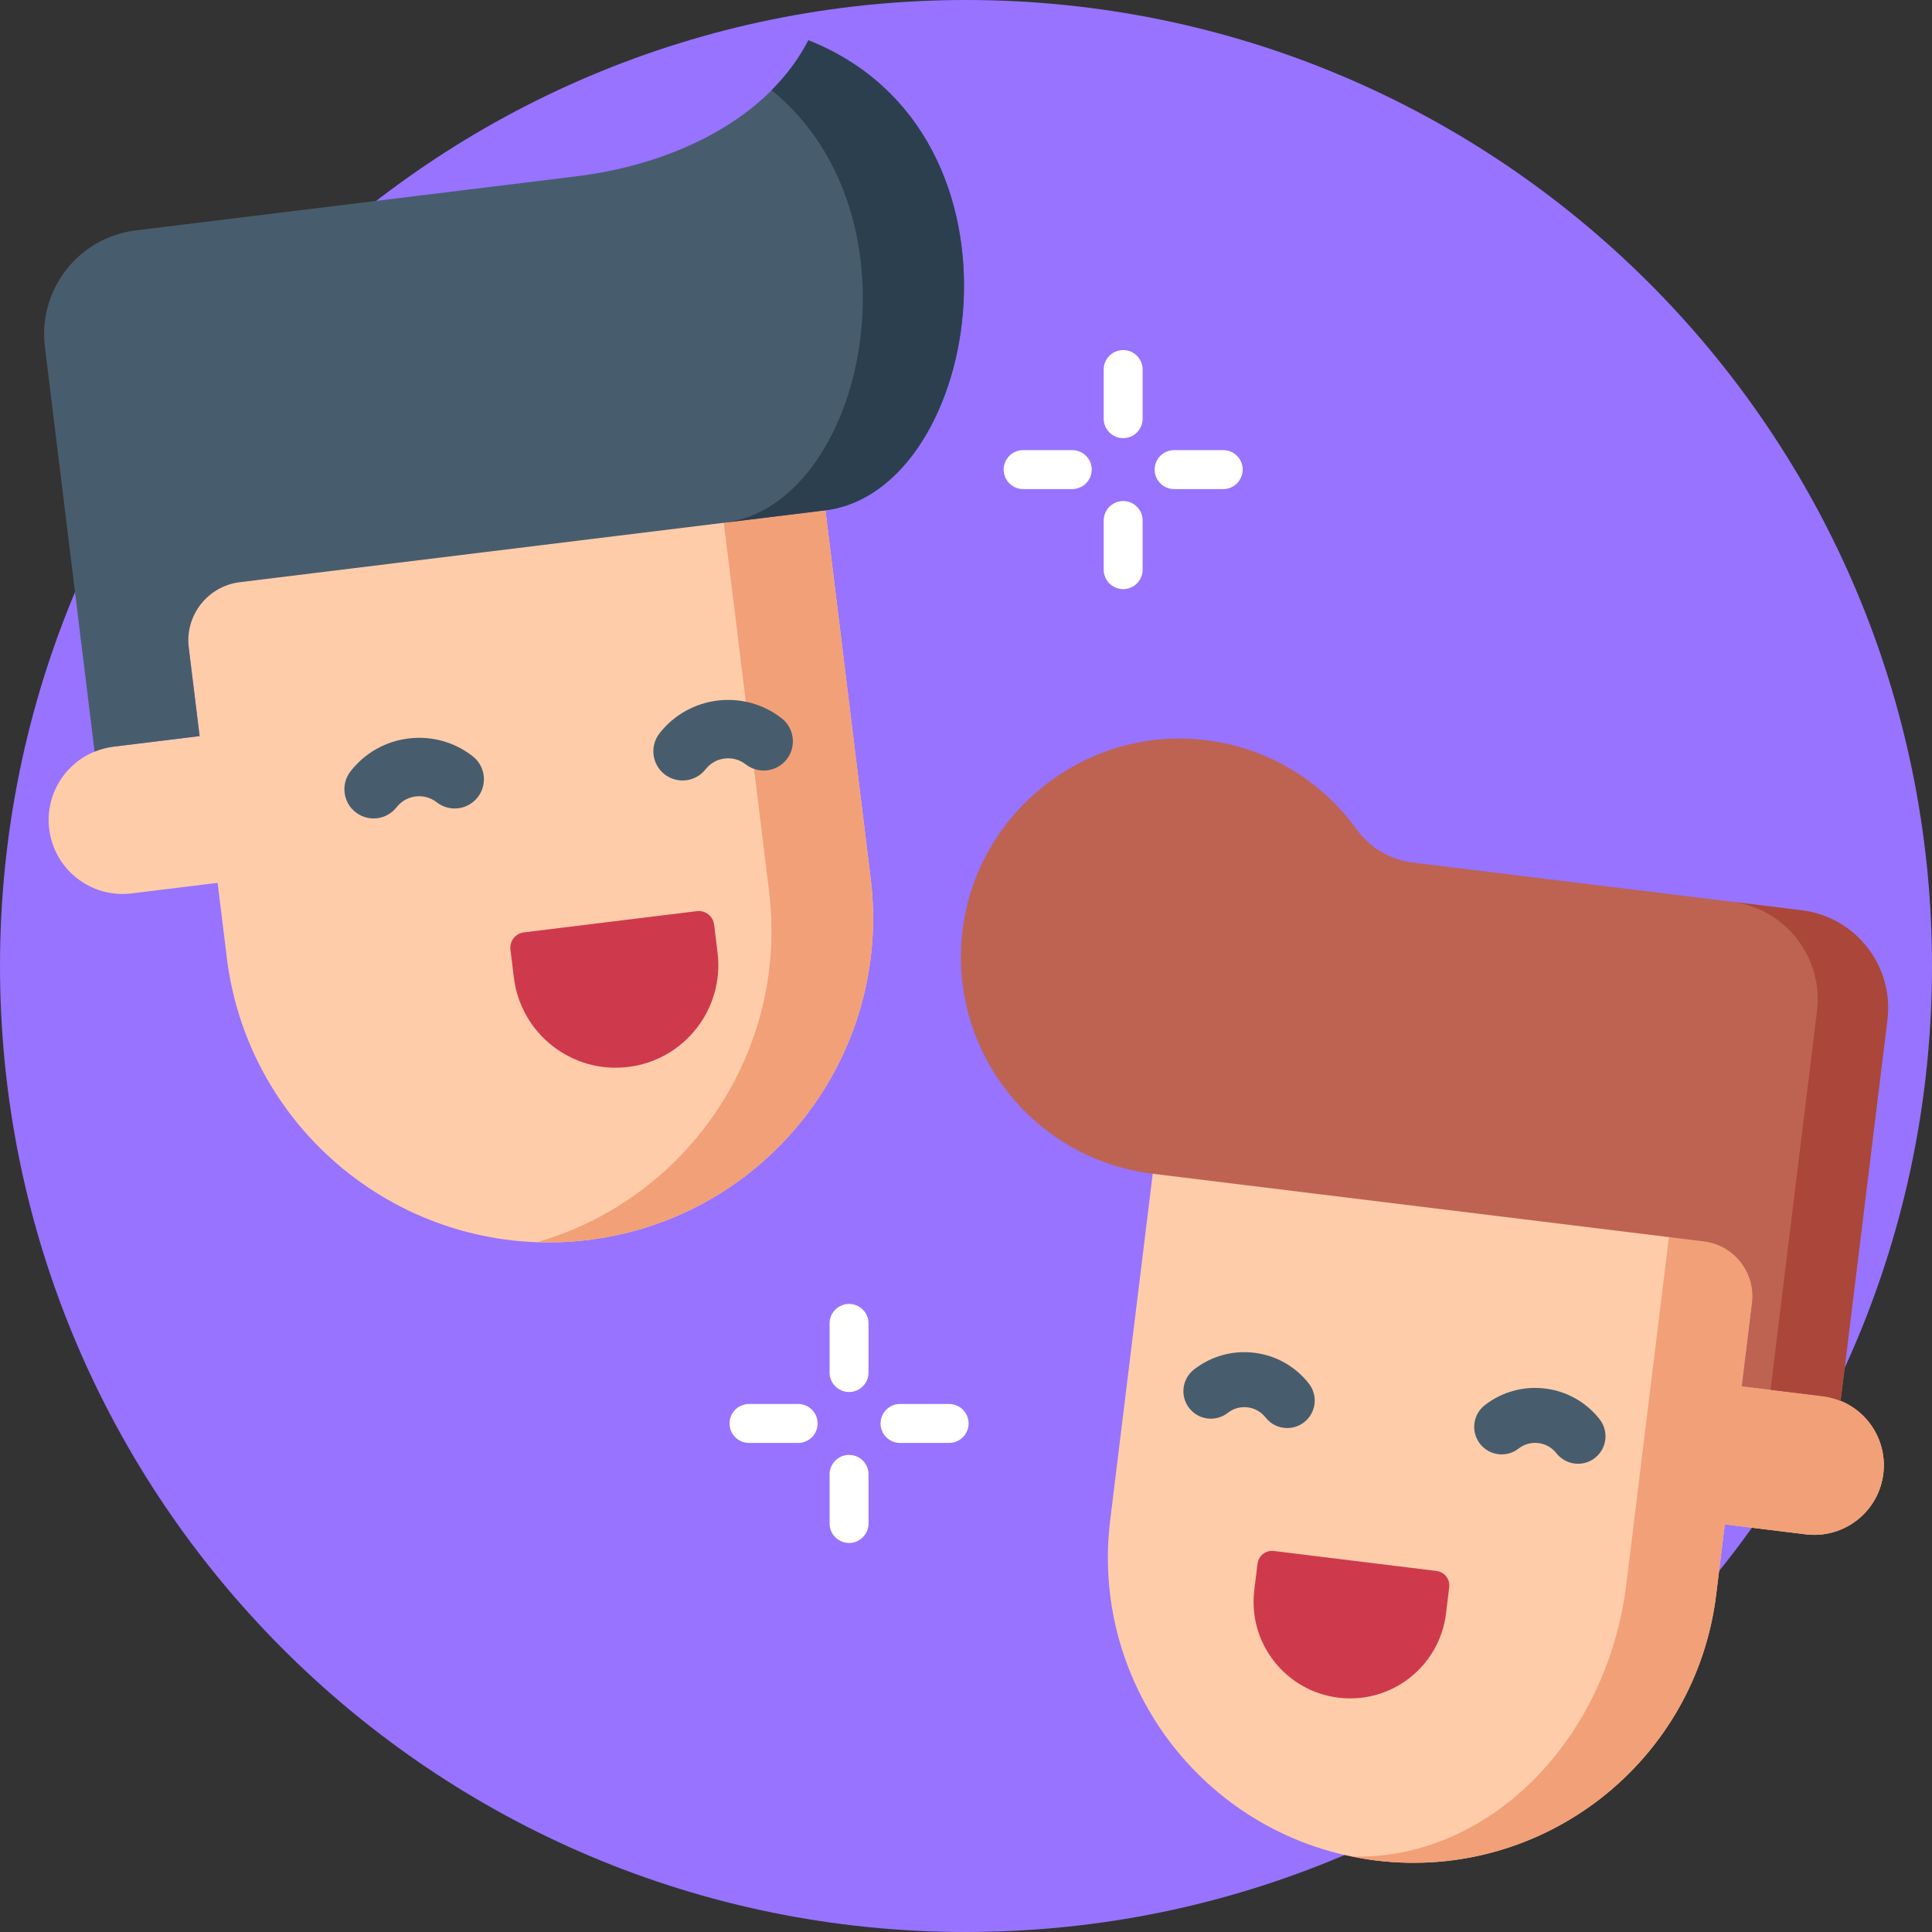 <svg width="56" height="56" viewBox="0 0 56 56" fill="none" xmlns="http://www.w3.org/2000/svg">
<rect x="0" y="0" width="56" height="56" fill="#333333" stroke="none"/>
<path d="M56 28C56 43.464 43.464 56 28 56C12.536 56 0 43.464 0 28C0 12.536 12.536 0 28 0C43.464 0 56 12.536 56 28Z" fill="#9773FF"/>
<path d="M32.556 12.7C32.244 12.7 31.991 12.447 31.991 12.135V10.712C31.991 10.4 32.244 10.147 32.556 10.147C32.868 10.147 33.12 10.4 33.12 10.712V12.135C33.12 12.447 32.868 12.7 32.556 12.7Z" fill="white"/>
<path d="M32.556 17.076C32.244 17.076 31.991 16.823 31.991 16.511V15.088C31.991 14.776 32.244 14.523 32.556 14.523C32.868 14.523 33.12 14.776 33.12 15.088V16.511C33.12 16.823 32.868 17.076 32.556 17.076Z" fill="white"/>
<path d="M35.456 14.176H34.032C33.721 14.176 33.468 13.923 33.468 13.611C33.468 13.3 33.721 13.047 34.032 13.047H35.456C35.768 13.047 36.02 13.3 36.02 13.611C36.02 13.923 35.768 14.176 35.456 14.176Z" fill="white"/>
<path d="M31.08 14.176H29.656C29.344 14.176 29.092 13.923 29.092 13.611C29.092 13.3 29.344 13.047 29.656 13.047H31.08C31.392 13.047 31.644 13.3 31.644 13.611C31.644 13.923 31.392 14.176 31.08 14.176Z" fill="white"/>
<path d="M24.611 40.348C24.299 40.348 24.046 40.095 24.046 39.783V38.359C24.046 38.048 24.299 37.795 24.611 37.795C24.923 37.795 25.175 38.048 25.175 38.359V39.783C25.175 40.095 24.923 40.348 24.611 40.348Z" fill="white"/>
<path d="M24.611 44.724C24.299 44.724 24.046 44.471 24.046 44.159V42.736C24.046 42.424 24.299 42.171 24.611 42.171C24.923 42.171 25.175 42.424 25.175 42.736V44.159C25.175 44.471 24.923 44.724 24.611 44.724Z" fill="white"/>
<path d="M27.511 41.824H26.087C25.776 41.824 25.523 41.571 25.523 41.259C25.523 40.948 25.776 40.695 26.087 40.695H27.511C27.823 40.695 28.075 40.948 28.075 41.259C28.075 41.571 27.823 41.824 27.511 41.824Z" fill="white"/>
<path d="M23.135 41.824H21.711C21.399 41.824 21.146 41.571 21.146 41.259C21.146 40.948 21.399 40.695 21.711 40.695H23.135C23.446 40.695 23.699 40.948 23.699 41.259C23.699 41.571 23.446 41.824 23.135 41.824Z" fill="white"/>
<path d="M5.136 16.046L5.786 21.336L3.292 21.643C2.117 21.787 1.282 22.856 1.426 24.031C1.571 25.205 2.64 26.041 3.814 25.896L6.308 25.59L6.574 27.756C7.207 32.909 11.898 36.574 17.051 35.941C22.205 35.308 25.869 30.618 25.237 25.464L23.799 13.754L5.136 16.046Z" fill="#FFCCAA"/>
<path d="M20.853 14.116L22.291 25.826C22.862 30.478 19.931 34.752 15.564 36.005C16.053 36.022 16.55 36.003 17.051 35.941C22.205 35.308 25.869 30.618 25.237 25.464L23.799 13.754L20.853 14.116Z" fill="#F2A077"/>
<path d="M10.829 23.723C10.646 23.723 10.463 23.664 10.308 23.543C9.939 23.256 9.874 22.723 10.162 22.355C10.577 21.824 11.173 21.487 11.842 21.405C12.51 21.323 13.171 21.506 13.701 21.92C14.07 22.208 14.135 22.74 13.847 23.109C13.559 23.477 13.027 23.543 12.659 23.255C12.485 23.119 12.267 23.058 12.048 23.085C11.829 23.113 11.633 23.223 11.496 23.398C11.329 23.611 11.08 23.723 10.829 23.723Z" fill="#475D6D"/>
<path d="M19.784 22.623C19.602 22.623 19.418 22.564 19.263 22.444C18.895 22.156 18.829 21.624 19.117 21.255C19.973 20.16 21.561 19.965 22.657 20.82C23.025 21.108 23.09 21.64 22.803 22.009C22.515 22.378 21.982 22.443 21.614 22.155C21.254 21.874 20.733 21.938 20.452 22.298C20.285 22.512 20.035 22.623 19.784 22.623Z" fill="#475D6D"/>
<path d="M18.209 30.927C16.579 31.127 15.095 29.967 14.895 28.337L14.796 27.526C14.765 27.279 14.941 27.055 15.188 27.025L20.197 26.41C20.444 26.379 20.669 26.555 20.699 26.802L20.799 27.612C20.999 29.242 19.84 30.726 18.209 30.927Z" fill="#CE3A4C"/>
<path d="M23.926 14.791L6.953 16.875C6.019 16.99 5.357 17.839 5.471 18.772L5.786 21.336L3.292 21.642C3.098 21.666 2.915 21.715 2.742 21.786L1.301 10.053C1.097 8.393 2.277 6.882 3.937 6.678L16.698 5.112C19.608 4.754 22.283 3.403 23.432 1.167C30.231 3.87 28.46 14.235 23.926 14.791Z" fill="#475D6D"/>
<path d="M23.432 1.167C23.158 1.7 22.797 2.182 22.366 2.614C26.895 6.301 25.052 14.653 20.995 15.151L23.926 14.791C28.46 14.235 30.231 3.87 23.432 1.167Z" fill="#2C3F4F"/>
<path d="M51.097 35.202L50.486 40.182L52.833 40.47C53.939 40.606 54.725 41.612 54.589 42.718C54.453 43.823 53.447 44.609 52.342 44.473L49.994 44.185L49.744 46.223C49.148 51.074 44.734 54.523 39.883 53.927C35.033 53.332 31.584 48.917 32.179 44.067L33.532 33.045L51.097 35.202Z" fill="#FFCCAA"/>
<path d="M52.833 40.47L50.486 40.182L51.097 35.202L33.533 33.046L48.495 34.883L47.883 39.862L47.392 43.866L47.142 45.904C46.575 50.517 43.08 53.925 39.184 53.811C39.414 53.858 39.647 53.898 39.883 53.928C44.734 54.523 49.149 51.074 49.744 46.224L49.995 44.185L52.342 44.474C53.447 44.609 54.453 43.823 54.589 42.718C54.725 41.612 53.939 40.606 52.833 40.47Z" fill="#F2A077"/>
<path d="M45.74 42.428C45.503 42.428 45.269 42.323 45.111 42.121C44.847 41.783 44.356 41.723 44.018 41.987C43.671 42.258 43.17 42.197 42.899 41.85C42.628 41.503 42.69 41.002 43.036 40.731C44.068 39.926 45.562 40.109 46.367 41.14C46.638 41.487 46.577 41.988 46.23 42.259C46.084 42.373 45.912 42.428 45.74 42.428Z" fill="#475D6D"/>
<path d="M37.312 41.393C37.075 41.393 36.84 41.288 36.683 41.087C36.555 40.923 36.37 40.818 36.164 40.793C35.957 40.767 35.753 40.824 35.589 40.952C35.242 41.223 34.741 41.162 34.47 40.815C34.199 40.468 34.261 39.967 34.608 39.696C35.107 39.306 35.729 39.134 36.358 39.211C36.987 39.288 37.549 39.606 37.939 40.105C38.21 40.452 38.148 40.953 37.801 41.224C37.656 41.338 37.483 41.393 37.312 41.393Z" fill="#475D6D"/>
<path d="M38.794 49.208C40.328 49.396 41.724 48.305 41.913 46.771L42.006 46.008C42.035 45.775 41.87 45.564 41.638 45.535L36.922 44.956C36.69 44.928 36.479 45.093 36.45 45.325L36.356 46.089C36.168 47.623 37.259 49.019 38.794 49.208Z" fill="#CE3A4C"/>
<path d="M52.226 26.386L40.944 25.001C40.292 24.921 39.705 24.571 39.322 24.038C38.268 22.576 36.597 21.566 34.635 21.423C31.389 21.187 28.457 23.506 27.936 26.718C27.357 30.285 29.86 33.586 33.413 34.022L49.388 35.983C50.266 36.091 50.89 36.89 50.782 37.768L50.486 40.182L52.833 40.47C53.015 40.492 53.188 40.538 53.351 40.605L54.707 29.562C54.899 28 53.788 26.578 52.226 26.386Z" fill="#BE6351"/>
<path d="M52.226 26.386L50.184 26.135C51.747 26.327 52.858 27.749 52.666 29.311L51.319 40.284L52.833 40.47C53.015 40.492 53.188 40.538 53.351 40.605L54.707 29.562C54.899 28 53.788 26.578 52.226 26.386Z" fill="#AA473A"/>
</svg>
